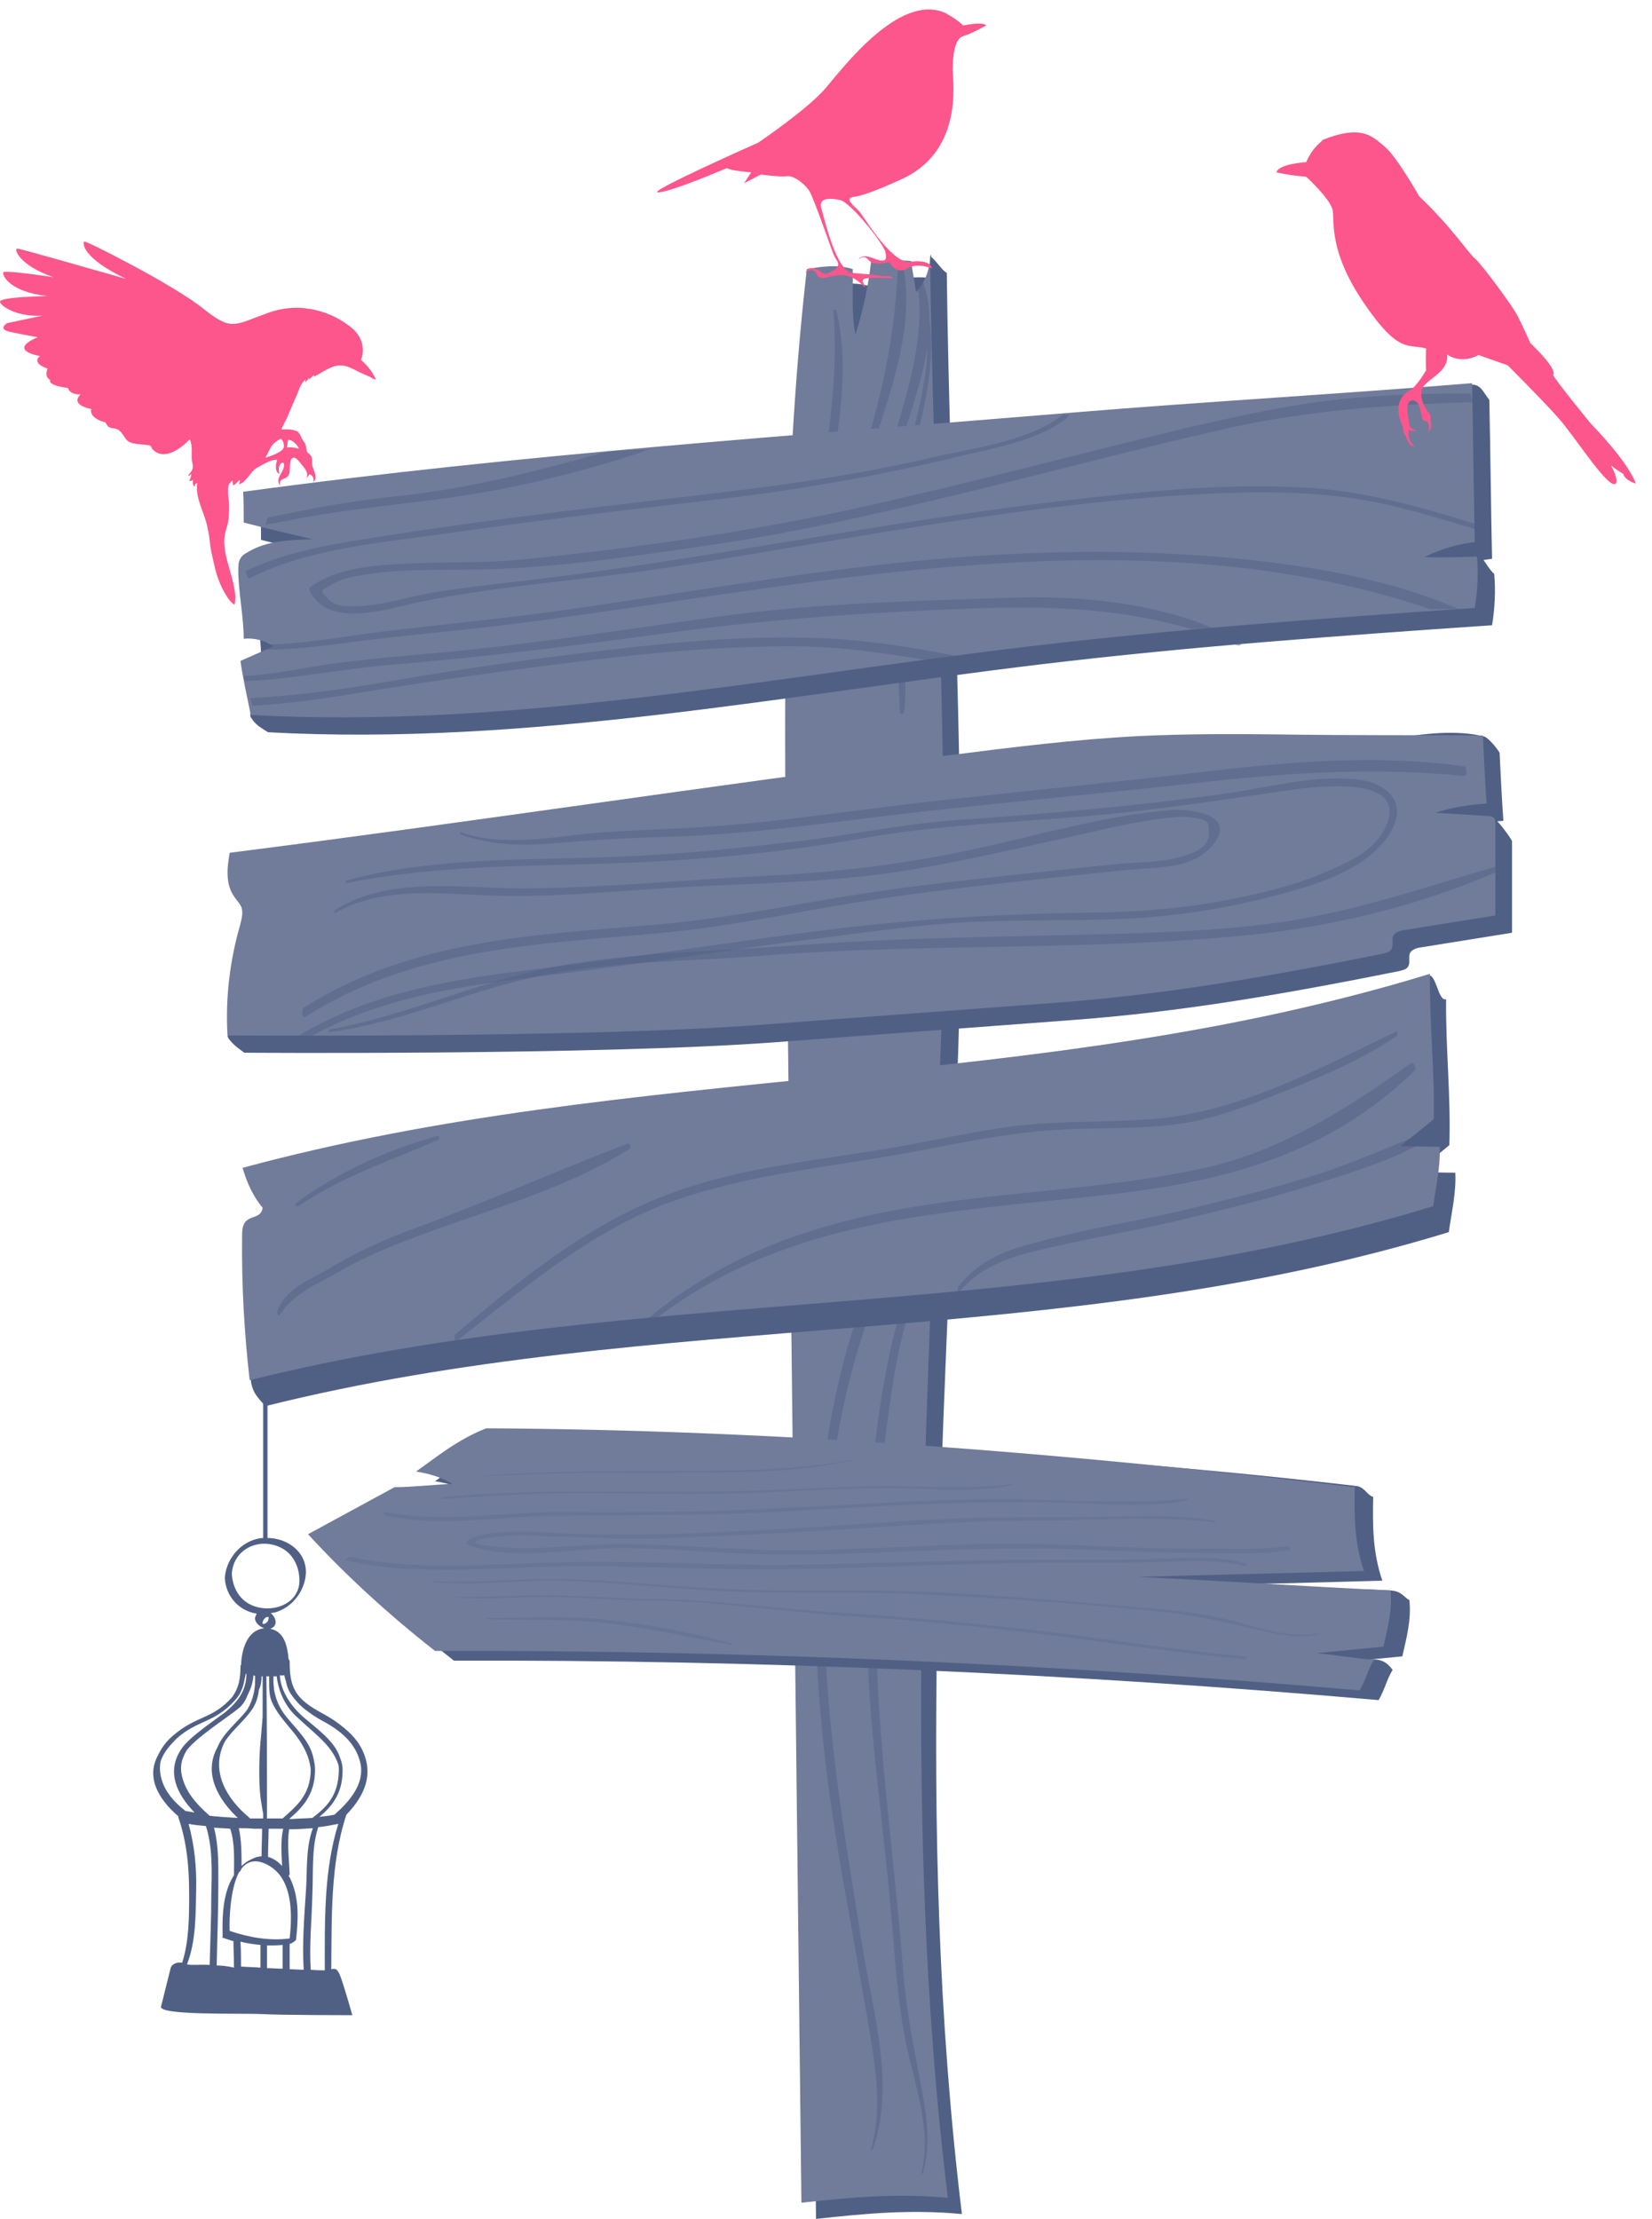 <?xml version="1.0" encoding="utf-8"?>
<!-- Generator: Adobe Illustrator 19.0.0, SVG Export Plug-In . SVG Version: 6.00 Build 0)  -->
<svg version="1.1" id="Слой_1" xmlns="http://www.w3.org/2000/svg" xmlns:xlink="http://www.w3.org/1999/xlink" x="0px" y="0px"
	 viewBox="0 0 305.7 410.6" enable-background="new 0 0 305.7 410.6" xml:space="preserve">
<path id="XMLID_20_" fill="#506085" d="M178,409.7c-8.8-72.3-3.2-141.9-0.7-214.8c1.6-48.1-1.5-96.2-2.1-144.4
	c-0.9-0.5-1.6-1.8-2.9-3c-0.3-2.3-0.2,6.2-0.5,3.9c-2.8-0.3-4.6,0.3-7.4,0c-0.5,4.7-1.5,9.3-2.9,13.8c-0.8-4-0.4-8.1-0.5-12.2
	c-2.7-0.9-5.7-0.5-8.5,0c-4.7,41.5-4.2,83.4-3.7,125.2c0.9,78.7,1.3,153.7,2.2,232.4C160.2,409.6,168.5,408.8,178,409.7L178,409.7z"
	/>
<path id="XMLID_19_" fill="#717C9A" d="M175.4,406.7c-8.8-71.7-3.7-144.3-1.2-216.4c1.6-47.6-1.5-95.3-2.1-143
	c0,2.5-0.9,4.9-2.6,6.8c-0.3-2.3-0.6-3.6-0.9-5.8c-2.8-0.3-4.6,0.2-7.4,0c-0.5,4.6-1.5,9.2-2.9,13.6c-0.8-3.9-0.4-8.1-0.5-12.1
	c-2.7-0.9-5.7-0.5-8.5,0c-4.7,41.1-4.2,82.6-3.7,124l2.7,233.8C157.6,406.6,165.9,405.8,175.4,406.7L175.4,406.7z"/>
<path fill="none" d="M175.4,393.8c-8.8-69.1-3.7-139.1-1.2-208.7c1.6-45.9-1.5-91.9-2.1-137.9c0,2.4-0.9,4.8-2.6,6.5
	c-0.3-2.2-0.6-3.4-0.9-5.6c-2.8-0.3-4.6,0.2-7.4,0c-0.5,4.5-1.5,8.9-2.9,13.1c-0.8-3.8-0.4-7.8-0.5-11.6c-2.7-0.9-5.7-0.5-8.5,0
	c-4.7,39.6-4.2,79.7-3.7,119.6l2.7,225.4C157.6,393.7,165.9,393,175.4,393.8L175.4,393.8z"/>
<path id="XMLID_1049_" opacity="0.49" fill="#506085" enable-background="new    " d="M171.5,233.8c3.4-7.4,8.1-14.1,12.9-20.6
	c0.6-0.8-0.1-1.9-0.8-1c-9.3,11.4-16,23.9-19,38.4c-3.5,16.5-4.4,33.7-4.2,50.5c0.2,18.3,3.1,36.1,4.6,54.2c0.7,8.2,1.2,16.3,3,24.4
	c1.6,6.9,4.4,15.3,2.5,22.3c-0.1,0.3,0.3,0.3,0.3,0c1.5-5.2,0.7-10.5-0.3-15.7c-1.3-7-2.7-13.7-3.3-20.8
	c-1.4-18.1-3.9-36.1-4.8-54.2c-0.8-17.7-0.2-35.6,2.5-53.1C166.1,249.8,168,241.5,171.5,233.8L171.5,233.8z"/>
<path id="XMLID_1048_" opacity="0.49" fill="#506085" enable-background="new    " d="M181.2,207.2c-23.9,22.1-30.3,58.2-30.3,89.2
	c0,18.1,2.3,35.9,5.5,53.7c1.4,8,2.8,15.9,4.2,23.9c1.3,7.6,2.8,16.1,0.6,23.7c-0.1,0.2,0.2,0.2,0.3,0c4.2-11.6,0.1-25.1-1.8-36.8
	c-2.9-18-6-35.9-6.9-54.2c-1.7-35.7,4.6-71.3,28.9-98.7C182,207.7,181.8,206.6,181.2,207.2z"/>
<path id="XMLID_1045_" opacity="0.49" fill="#506085" enable-background="new    " d="M152.6,210.8c-4.3,4.6-7.2,11.3-9.9,16.9
	c-0.1,0.3,0.2,0.3,0.3,0.1c2-2.3,3.4-5.1,4.9-7.7c1.7-3.1,3.7-6,5.4-9C153.7,210.5,152.9,210.5,152.6,210.8z"/>
<path id="XMLID_1043_" opacity="0.49" fill="#506085" enable-background="new    " d="M172,59.3c0-2.7-0.4-5.2-1.4-7.5
	c-0.1-0.3-0.9-0.1-0.9,0.2c1.8,10.7-2.2,21.7-5.1,31.9c-3.6,12.6-4.6,25.5-4.1,38.5c0,0.4,0.9,0.3,0.9-0.1
	c0.6-14.3,1.8-27.8,5.8-41.6c1.4-4.8,3.5-10.6,4.4-16.3c-0.2,10.2-4.7,20.5-6,30.5c-1.6,12.1,0.6,24.5,0.9,36.7c0,0.7,0.7,0.7,0.8,0
	c0.7-5.9-0.3-12.1-0.7-18c-0.6-8.2-0.7-16.2,1.1-24.3C169.8,79.5,173.4,69.3,172,59.3z"/>
<path id="XMLID_1042_" opacity="0.49" fill="#506085" enable-background="new    " d="M167.2,49.8c-0.1-0.7-1.1,0.1-1.1,0.6
	c-0.6,12.2-2.9,22.9-6.6,34.5c-3.2,9.6-6.8,19.6-6.4,29.9c0,0.3,0.4,0.1,0.4-0.2c1-11.8,5.1-22.8,8.7-34
	C165.3,71.1,169.1,59.8,167.2,49.8L167.2,49.8z"/>
<path id="XMLID_1041_" opacity="0.49" fill="#506085" enable-background="new    " d="M154.2,57.5c1.1,12.3-1.2,24.1-2.6,36.3
	c-1.2,10.7-0.7,21.7,1,32.3c0.1,0.3,0.4,0.5,0.4,0.1c-0.4-12.2-1.1-24.1,0.6-36.2c1.5-10.8,3.7-21.8,1.2-32.5
	C154.6,57.3,154.2,57.1,154.2,57.5L154.2,57.5z"/>
<path id="XMLID_1037_" fill="#506085" d="M267.6,184.9c-1.5,0.5-1.8-4.9-3.4-4.4c-71,20.7-145.1,21.1-216.3,40.4
	c0.8,2.9,2.1,5.5,3.7,7.4c-0.3,2.1-2.5,1.3-3.4,2.9c-0.4,0.7-0.4,1.7-0.4,2.6c0,6.3-1.9,15.1-1.4,21.4c0.2,2.5,1.4,3.5,2.7,5
	c72.5-18.1,147-10.1,219-32.2c0.5-3.6,1.4-7.4,1.2-11c-2.4,0-4.9-0.1-7.3-0.1c2.1-1.7,4.2-3.3,6.2-5
	C268.5,202.8,267.5,194,267.6,184.9L267.6,184.9z"/>
<path id="XMLID_1036_" fill="#717C9A" d="M264.6,180.2c-72.5,22.3-146.9,16.2-219.7,35.9c0.8,2.9,2.1,5.5,3.7,7.4
	c-0.3,2.1-2.5,1.3-3.4,2.9c-0.4,0.7-0.4,1.7-0.4,2.6c-0.1,8.8,0.4,17.7,1.4,26.4c72.5-18.1,147-10.1,219-32.2
	c0.5-3.6,1.4-7.4,1.2-11c-2.4,0-4.9-0.1-7.3-0.1c2.1-1.7,4.2-3.3,6.2-5C265.5,198,264.5,189.3,264.6,180.2L264.6,180.2z"/>
<path fill="none" d="M264.6,180.2c-72.5,22.3-146.9,16.2-219.7,35.9c0.8,2.9,2.1,5.5,3.7,7.4c-0.3,2.1-2.5,1.3-3.4,2.9
	c-0.4,0.7-0.4,1.7-0.4,2.6c-0.1,8.8,0.4,17.7,1.4,26.4c72.5-18.1,147-10.1,219-32.2c0.5-3.6,1.4-7.4,1.2-11c-2.4,0-4.9-0.1-7.3-0.1
	c2.1-1.7,4.2-3.3,6.2-5C265.5,198,264.5,189.3,264.6,180.2L264.6,180.2z"/>
<path id="XMLID_1035_" opacity="0.49" fill="#506085" enable-background="new    " d="M258.3,190.9c-14.7,7.1-29.5,15.1-45.4,16.2
	c-7.9,0.6-15.7,0.3-23.6,1.1c-7.1,0.8-13.9,2.3-20.9,3.6c-15.4,2.9-31.3,3.8-46.3,9.8c-13.6,5.4-26,15.2-37.8,25.3
	c-0.4,0.3-0.2,1.7,0.3,1.2c12.9-10.2,25.6-20.9,40.4-26c14.9-5.2,30.5-6.3,45.8-9.3c8.2-1.6,16.3-3.2,24.5-3.7
	c7.3-0.5,14.7-0.1,21.9-1c7-0.8,13.5-3.4,20.1-6c7.1-2.8,14.5-5.9,21.2-10.4C258.7,191.5,258.7,190.8,258.3,190.9z"/>
<path id="XMLID_1034_" opacity="0.49" fill="#506085" enable-background="new    " d="M261.1,196.7c-12.7,9.2-25.1,16.7-39,19.6
	c-12.2,2.6-24.5,3.6-36.8,4.9c-24.2,2.6-49.2,6.8-70.3,27.2c-0.2,0.2,0.1,0.9,0.3,0.7c22.1-20.3,48.1-23.6,73-26.3
	c24.6-2.6,51.7-3.5,73.5-24.7C262.2,197.8,261.6,196.4,261.1,196.7z"/>
<path id="XMLID_1033_" opacity="0.49" fill="#506085" enable-background="new    " d="M266.2,208.6c-7.9,3-15.7,6.7-23.7,9.1
	c-8,2.5-16.1,4.5-24.2,6.4c-8,1.9-16.2,3.1-24.2,5.2c-5.8,1.5-12.2,2.8-16.8,8.9c-0.2,0.3-0.1,1.3,0.1,1c4.9-5.9,11.7-7.1,17.6-8.5
	c8.2-1.9,16.4-3.2,24.5-5.2c7.6-1.8,15.3-3.7,22.9-6.1c7.9-2.5,16.2-4.9,23.7-9.6C266.4,209.5,266.6,208.5,266.2,208.6L266.2,208.6z
	"/>
<path id="XMLID_1032_" opacity="0.49" fill="#506085" enable-background="new    " d="M116.2,211.6c-13.1,5-26.1,10.8-39.2,15.6
	c-5.8,2.1-11.3,4.6-16.7,7.9c-2.6,1.6-7.5,3.2-9,7.6c-0.1,0.3,0.3,0.9,0.4,0.7c2.8-4.3,7.3-5.9,10.9-8c5.5-3.2,11.2-5.4,17-7.5
	c12.3-4.5,25.2-8,36.9-15.3C116.9,212.2,116.5,211.5,116.2,211.6L116.2,211.6z"/>
<path id="XMLID_1031_" opacity="0.49" fill="#506085" enable-background="new    " d="M80.9,210.2c-8.9,2.5-17.9,6.4-26.1,12.4
	c-0.4,0.2,0.1,0.8,0.4,0.6c8.4-5.7,17.2-8.4,25.9-12.3C81.5,210.6,81.2,210.1,80.9,210.2L80.9,210.2z"/>
<path id="XMLID_1026_" fill="#506085" d="M277.5,139.3c0.2,4.2,0.4,8.4,0.7,12.6c-3.2,0.2-6.5,0.7-9.5,1.7c3.2,0.2,4.9-2.1,7.9-2
	c0.4,0,3.2,3.7,3.2,4.1v16.9l-16.8,2.7c-0.8,0.1-1.8,0.4-2.1,1.1c-0.3,0.8,0.1,1.7-0.3,2.4c-0.3,0.6-1,0.7-1.7,0.9
	c-20.5,4.1-40.2,7.6-61.1,9.1c-18.3,1.4-36.5,2.7-54.8,4.1c-32.7,2.4-97.8,1.9-97.8,1.9c-1.2-0.9-2.5-1.8-3.1-3
	c1.9-5.1,4.2-13.1,5.4-17.3c0.3-1.2,0.7-2.5,0.2-3.6c-0.3-0.6-0.8-1.1-1.2-1.7c-1.7-2.3-1.4-5.4-0.9-8.2
	c44.2-5.6,88.6-12.4,132.8-18c11.8-1.5,23.7-3,35.6-3.6c8.5-0.4,17-0.4,25.5-0.3c10.7,0.1,25-5.4,35.2-2.8
	C275.1,136.4,276.6,137.8,277.5,139.3z"/>
<path id="XMLID_1025_" fill="#717C9A" d="M274.4,136.1c0.2,4.2,0.4,8.4,0.7,12.6c-3.2,0.2-6.5,0.7-9.5,1.7c3.2,0.2,6.5,0.4,9.7,0.6
	c0.4,0,0.8,0.1,1.1,0.3c0.3,0.3,0.3,0.8,0.3,1.2v16.9l-16.8,2.7c-0.8,0.1-1.8,0.4-2.1,1.1c-0.3,0.8,0.1,1.7-0.3,2.4
	c-0.3,0.6-1,0.7-1.7,0.9c-20.5,4.1-40.2,7.6-61.1,9.1c-18.3,1.4-36.5,2.7-54.8,4.1c-32.7,2.4-97.8,1.9-97.8,1.9
	c-0.4-6.8,0.4-13.7,2.3-20.3c0.3-1.2,0.7-2.5,0.2-3.6c-0.3-0.6-0.8-1.1-1.2-1.7c-1.7-2.3-1.4-5.4-0.9-8.2
	c44.2-5.6,88.6-12.4,132.8-18c11.8-1.5,23.7-3,35.6-3.6c8.5-0.4,17-0.4,25.5-0.3C249.2,136.1,261.5,136,274.4,136.1L274.4,136.1z"/>
<path fill="none" d="M274.4,136.1c0.2,4.2,0.4,8.4,0.7,12.6c-3.2,0.2-6.5,0.7-9.5,1.7c3.2,0.2,6.5,0.4,9.7,0.6
	c0.4,0,0.8,0.1,1.1,0.3c0.3,0.3,0.3,0.8,0.3,1.2v16.9l-16.8,2.7c-0.8,0.1-1.8,0.4-2.1,1.1c-0.3,0.8,0.1,1.7-0.3,2.4
	c-0.3,0.6-1,0.7-1.7,0.9c-20.5,4.1-40.2,7.6-61.1,9.1c-18.3,1.4-36.5,2.7-54.8,4.1c-32.7,2.4-97.8,1.9-97.8,1.9
	c-0.4-6.8,0.4-13.7,2.3-20.3c0.3-1.2,0.7-2.5,0.2-3.6c-0.3-0.6-0.8-1.1-1.2-1.7c-1.7-2.3-1.4-5.4-0.9-8.2
	c44.2-5.6,88.6-12.4,132.8-18c11.8-1.5,23.7-3,35.6-3.6c8.5-0.4,17-0.4,25.5-0.3C249.2,136.1,261.5,136,274.4,136.1L274.4,136.1z"/>
<path id="XMLID_1024_" opacity="0.49" fill="#506085" enable-background="new    " d="M216.7,149.9c-12.4,1-25,4.8-37.2,7.4
	c-12.7,2.7-25.4,4.2-38.4,4.8c-14.6,0.7-29.2,2.2-43.8,2.3c-11.2,0.1-25-2.5-35.3,4c-0.2,0.1-0.2,0.7,0.1,0.5
	c9.4-5.4,21.7-3.2,31.6-3.1c11.3,0.1,22.5-1.1,33.8-1.7c11.7-0.6,23.4-0.8,35.2-2.3c11.6-1.5,23.2-4.3,34.7-6.8
	c5.3-1.2,10.6-2.5,15.9-3.3c2.5-0.3,5.5-0.9,8-0.3c1.9,0.4,2.4,0.3,2.4,2.5c0.2,3.1-3,4-5.1,4.6c-3.9,1.2-8.1,1-12.1,1.4
	c-6,0.6-12.1,1.3-18,1.9c-12,1.3-24,2.6-35.8,4.7c-10.5,1.8-20.7,3.7-31.4,4.6c-22.1,1.9-45,2.7-65,15.3c-0.6,0.4-0.5,2.2,0.3,1.7
	c20.3-12.9,43.8-13.4,66.2-15.5c11.8-1.1,23.3-3.6,35-5.5c12.9-2.1,26-3.5,39-4.9c5.2-0.5,10.5-1.2,15.7-1.5
	c3.9-0.3,8.7-0.6,11.7-4.1C229.4,150.7,220.2,149.6,216.7,149.9L216.7,149.9z"/>
<path id="XMLID_1023_" opacity="0.49" fill="#506085" enable-background="new    " d="M250.9,144.2c-8-0.8-15.9,1.5-23.9,2.6
	c-16.7,2.4-33.7,3.8-50.5,5c-9.8,0.7-19.4,2.8-29.1,3.9c-9.4,1.1-18.9,2.1-28.3,2.6c-18.3,1.1-36.9-0.2-54.9,4.6
	c-0.3,0.1-0.3,0.5,0,0.5c15.9-3.2,32-3.1,48.1-3.6c15.8-0.5,31.8-1.9,47.4-4.7c15.8-2.8,32.1-3,47.9-4.7c10.2-1.1,20.2-2.6,30.4-4.1
	c3.6-0.5,22.9-3.5,18.5,6.5c-1.9,4.6-7.3,6.9-11,8.5c-4.4,1.9-8.9,3.2-13.5,4.2c-10.1,2.4-20.3,3.3-30.7,3.4
	c-16.6,0.2-32.8,1.2-49.3,3.3c-17.5,2.2-34.9,5-52.5,7.1c-15,1.8-30.4,4.1-44,12.2c-0.8,0.5-0.7,1.8,0.3,1.3
	c14.6-8.7,31-10.5,47-12.5c17.1-2.1,34.2-4.9,51.4-7c8.5-1.1,17.1-2.3,25.7-2.7c8.7-0.4,17.4-0.2,26.1-0.5
	c9.9-0.3,19.7-1.7,29.3-4.2c7-1.9,17-4.3,21.8-11.5C261,148.1,256.1,144.7,250.9,144.2z"/>
<path id="XMLID_1022_" opacity="0.49" fill="#506085" enable-background="new    " d="M277,160.3c-14.2,4.1-27.7,8.9-42.6,10.7
	c-14.7,1.8-29.6,1.8-44.4,2.2c-14.6,0.3-29.1,0.7-43.6,1.8c-13.4,1-27.1,1.2-40.4,3.3c-15.4,2.3-29.6,9.4-45,12.2
	c-0.2,0-0.3,0.5-0.1,0.5c13.1-1.7,25.1-7.4,38-10.2c14.1-3.1,28.6-2.8,42.8-4c29.9-2.3,60-0.8,89.7-3.8c15.4-1.6,31.2-5.4,45.4-11.6
	C277.3,161,277.6,160.1,277,160.3z"/>
<path id="XMLID_1020_" opacity="0.49" fill="#506085" enable-background="new    " d="M270.9,141.8c-15.9-2.2-32-0.9-47.9,1
	c-16.3,1.9-32.6,3.5-48.9,5.3c-15.6,1.7-31.1,4.3-46.8,5.1c-6.9,0.4-13.8,0.5-20.7,1.3c-7,0.8-14.5,1.9-21.3-0.5
	c-0.2-0.1-0.2,0.3-0.1,0.4c6.3,2.3,12.7,2.1,19.2,1.5c6.8-0.6,13.6-0.9,20.4-1.1c15.9-0.5,31.7-3.1,47.6-4.8
	c16.3-1.8,32.6-3.3,48.9-5.1c16.5-1.9,33.1-3,49.7-1.3C271.5,143.6,271.5,141.9,270.9,141.8z"/>
<path id="XMLID_1015_" fill="#506085" d="M275.6,74c0.2,9.4,0.3,20,0.5,29.4c-3.2,0.4-6.4,1.3-9.3,2.8c1.8,0,4.7-3.1,6.5-3.1
	c1.5,0,1.5,1.5,3.2,3.1c0.3,3,0.1,6.6-0.4,9.5c-27.8,1.9-55.6,3.9-83.2,7.2c-47.7,5.7-95.3,15.2-143.3,12.6
	c-1.4-0.9-2.3-1.3-3.2-2.8c-0.5-0.8,1.4-6.2,1.3-7.2c2-0.9,4.1-1.8,6.1-2.7c-1.6-1.1-3.6-1.6-5.5-1.4c0-4.1-1-8.6-1-12.7
	c0-0.7,0-1.4,0.3-2c0.3-0.6,0.8-1,1.4-1.3c3.6-2.2,8-2.3,12.1-2.4c-4.3-1-8.5-2-12.8-3.1c0-1.9,0-3.8-0.1-5.7
	c51.5-7,102.1-10.4,154-14.7c22.3-1.9,47.5-6.5,69.9-8.3C274,71,274.4,72.5,275.6,74L275.6,74z"/>
<path id="XMLID_1014_" fill="#717C9A" d="M272.4,70.9c0.2,9.4,0.3,20,0.5,29.4c-3.2,0.4-6.4,1.3-9.3,2.8c3.2,0.1,6.5,0,9.7-0.1
	c0.3,3,0.1,6.6-0.4,9.5c-27.8,1.9-55.6,3.9-83.2,7.2c-47.7,5.7-95.3,15.2-143.3,12.6c-0.6-3.1-1.5-6.9-1.9-10c2-0.9,4.1-1.8,6.1-2.7
	c-1.6-1.1-3.6-1.6-5.5-1.4c0-4.1-1-8.6-1-12.7c0-0.7,0-1.4,0.3-2c0.3-0.6,0.8-1,1.4-1.3c3.6-2.2,8-2.3,12.1-2.4
	c-4.3-1-8.5-2-12.8-3.1c0-1.9,0-3.8-0.1-5.7c51.5-7,102.1-10.4,154-14.7C223.3,74.3,248.1,72.9,272.4,70.9z"/>
<path fill="none" d="M272.4,70.9c0.2,9.4,0.3,20,0.5,29.4c-3.2,0.4-6.4,1.3-9.3,2.8c3.2,0.1,6.5,0,9.7-0.1c0.3,3,0.1,6.6-0.4,9.5
	c-27.8,1.9-55.6,3.9-83.2,7.2c-47.7,5.7-95.3,15.2-143.3,12.6c-0.6-3.1-1.5-6.9-1.9-10c2-0.9,4.1-1.8,6.1-2.7
	c-1.6-1.1-3.6-1.6-5.5-1.4c0-4.1-1-8.6-1-12.7c0-0.7,0-1.4,0.3-2c0.3-0.6,0.8-1,1.4-1.3c3.6-2.2,8-2.3,12.1-2.4
	c-4.3-1-8.5-2-12.8-3.1c0-1.9,0-3.8-0.1-5.7c51.5-7,102.1-10.4,154-14.7C223.3,74.3,248.1,72.9,272.4,70.9z"/>
<path opacity="0.49" fill="#506085" enable-background="new    " d="M152.2,118.1c-13.6-0.6-27.2,0.7-40.7,2.3
	c-12.8,1.5-25.6,3.3-38.4,5.5c-9,1.6-17.9,2.8-26.8,3.3c0.1,0.5,0.3,0.9,0.4,1.4c7.5-0.4,15-1.6,22.3-2.8c13-2.1,26-3.9,39.1-5.5
	s26.4-2.8,39.6-2.7c8.3,0.1,16.5,1.3,24.6,2.7c2.2-0.1,4.5-0.3,6.7-0.5C170.2,120,161.2,118.5,152.2,118.1L152.2,118.1z"/>
<path opacity="0.49" fill="#506085" enable-background="new    " d="M187.1,110.6c-17.6,0.6-35.2,1-52.7,3.3
	c-17.8,2.4-35.5,5.3-53.4,6.9c-7.6,0.7-15.2,1.3-22.7,2.5c-4.2,0.7-8.8,1.6-13.2,1.8c0.1,0.3,0.1,0.6,0.2,0.9c2,0,4.1-0.2,6.1-0.4
	c7.4-0.8,14.7-2.1,22.2-2.7c17.1-1.4,34-3.6,50.9-5.9c18.5-2.5,36.7-3.7,55.4-4.4c14-0.5,27.3-0.1,40.5,3.8c1.3,0,2.7-0.1,4-0.2
	C212.8,111.4,199.4,110.2,187.1,110.6z M229,118.2c-0.9-0.5-1.8-0.9-2.7-1.3c-1.1,0.1-2.2,0.2-3.2,0.3c1.9,0.6,3.7,1.3,5.6,2.1
	C229.9,119.9,229.9,118.7,229,118.2L229,118.2z"/>
<path opacity="0.49" fill="#506085" enable-background="new    " d="M224.9,103c-19.8-1.6-39.5-0.9-59.2,1.2
	c-20.8,2.2-41.4,5.9-62.1,8.8c-10.7,1.5-21.5,2.5-32.2,3.8c-7.6,0.9-15.1,2.4-22.7,2.5c-0.1,0.3-0.1,0.6-0.3,0.9
	c5.3,0.1,10.7-0.6,16.1-1.3c9.8-1.3,19.6-2.1,29.4-3.3c20.9-2.6,41.7-6.2,62.6-8.7c36-4.4,73.6-5.9,108.1,5.8h5.3
	C255.8,106.6,239.9,104.3,224.9,103z"/>
<path opacity="0.49" fill="#506085" enable-background="new    " d="M272.9,96.9c-10.5-3.2-20.9-6.2-32-6.7
	c-14.9-0.8-29.8,0.8-44.5,2.5c-31.5,3.7-62.5,10.1-93.9,14.1c-7.2,0.9-14.4,1.6-21.5,2.7c-5.2,0.8-10.4,2.7-15.7,2.7
	c-1.7,0-3.2,0-4.5-1.3c-1.8-1.8-1.5-1.5,0.7-2.8c2.4-1.4,5.7-1.7,8.4-2.1c6-0.7,12-0.5,18-0.6c13.9-0.2,28.2-2.3,41.9-4.3
	c15.7-2.2,31.2-5.7,46.6-9.4c16.7-4,33.3-8.5,50.1-12.3c15.4-3.5,30.6-4.5,46.1-5c-0.2-0.5-0.3-1.1-0.5-1.6
	c-7.1,0-14.1,0.2-21.2,0.8c-10.6,0.9-21.1,3.2-31.4,5.6c-20.3,4.9-40.4,10.3-60.8,14.8c-20.5,4.5-41,7.4-61.8,9.5
	c-7.9,0.8-15.7,0.4-23.6,0.9c-5.5,0.3-11.4,1-16,4.3c-0.2,0.1-0.1,0.4,0,0.6c3.5,7.2,14.5,3.3,20.3,2.1c15.6-3.2,31.8-4.1,47.5-6.6
	c34-5.3,68.2-12.4,102.6-13.6c9.4-0.3,18.9,0,28.1,2c5.8,1.2,11.4,3,17.1,4.7L272.9,96.9L272.9,96.9z M196.9,76.6
	c-6.6,5.3-18.1,6.5-25.5,8.3c-16.9,3.9-34.1,5.8-51.3,7.8c-16.2,1.9-32.4,3.9-48.5,6.4c-8.9,1.4-18.1,2.7-26.2,6.6
	c0.2,0.5,0.4,0.9,0.6,1.4c10.9-5.6,24.1-6.6,36-8.3c17.2-2.5,34.5-4.5,51.7-6.5c15.2-1.8,30.1-4.5,44.9-8.1
	c5.4-1.3,14.5-2.9,19.3-7.3C197.6,76.8,197.3,76.7,196.9,76.6z M111.4,83.8c-12.4,3.5-24.7,6.6-37.7,8c-8.2,0.8-16.2,2.3-24.2,4
	c-0.1,0.4-0.3,0.9-0.4,1.3c0.9-0.2,1.9-0.3,2.8-0.5c9.7-2,19.4-3,29.1-4.2c13.2-1.7,26.4-4.9,39.1-9.2
	C117.1,83.3,114.3,83.3,111.4,83.8L111.4,83.8z"/>
<path id="XMLID_1003_" fill="#506085" d="M254.1,277c-0.1,5.4-0.1,10.2,1.7,15.5c-14,0.4-28,0.7-41.9,1.1c13.2,0.6,29.9,0,43.3,0.7
	c2.2,0.1,2.5,1.2,3.6,1.8c0.4,3.5-0.5,6.9-1.3,10.4l-12.3,1.2c1.7,0.2,5.8-0.8,7.5-0.6c1.8,0.2,2.5,1.3,3,1.9
	c-1.1,1.8-1.5,3.8-2.6,5.6c-56-4.9-114.3-7.5-171.1-7.3c-8.8-6.9-16.6-14.1-23.5-21.6c5.5-3,10.5-5.7,16-8.7c3.3,0,7.3-0.5,10.7-0.6
	c-1.7-1.1-4.1-1.9-6.7-2.3c3.8-2.7,7.8-6,13-8c52.9,0.1,106.1,2.9,157.7,8.9C252.7,275.4,252.9,276.6,254.1,277L254.1,277z"/>
<path id="XMLID_1002_" fill="#717C9A" d="M250.7,275.2c-0.1,5.4-0.1,10.2,1.7,15.5c-14,0.4-28,0.7-41.9,1.1
	c15.3,0.7,31.5,1.8,46.8,2.5c0.4,3.5-0.5,6.9-1.3,10.4l-12.3,1.2c3.5,0.4,7,0.9,10.5,1.3c-1.1,1.8-1.5,3.8-2.6,5.6
	c-56-4.9-114.3-7.5-171.1-7.3c-8.8-6.9-16.6-14.1-23.5-21.6c5.5-3,10.5-5.7,16-8.7c3.3,0,7.3-0.5,10.7-0.6c-1.7-1.1-4.1-1.9-6.7-2.3
	c3.8-2.7,7.8-6,13-8C144.5,264.6,197.4,268.9,250.7,275.2L250.7,275.2z"/>
<path fill="none" d="M250.7,275.2c-0.1,5.4-0.1,10.2,1.7,15.5c-14,0.4-28,0.7-41.9,1.1c15.3,0.7,31.5,1.8,46.8,2.5
	c0.4,3.5-0.5,6.9-1.3,10.4l-12.3,1.2c3.5,0.4,7,0.9,10.5,1.3c-1.1,1.8-1.5,3.8-2.6,5.6c-56-4.9-114.3-7.5-171.1-7.3
	c-8.8-6.9-16.6-14.1-23.5-21.6c5.5-3,10.5-5.7,16-8.7c3.3,0,7.3-0.5,10.7-0.6c-1.7-1.1-4.1-1.9-6.7-2.3c3.8-2.7,7.8-6,13-8
	C144.5,264.6,197.4,268.9,250.7,275.2L250.7,275.2z"/>
<g id="XMLID_993_" opacity="0.49" enable-background="new    ">
	<path id="XMLID_1001_" opacity="0.49" fill="#506085" enable-background="new    " d="M238,286.1c-3.9,0.6-8.1,0.6-12.2,0.5
		c-4.9,0-9.9,0-14.8-0.2c-10-0.4-19.7-0.9-29.8-0.7c-11,0.3-21.9,1-32.8,1.2c-11.1,0.1-22-1.1-33-1.2c-7.5,0-15.3,1.2-22.8,0.6
		c-1.1-0.1-2.1-0.2-3.1-0.4c-1.4-0.3-2-0.1-1.2-0.8c0.6-0.4,2.5-0.6,3.4-0.7c3.1-0.4,6.5-0.3,9.6-0.1c6.3,0.1,12.2,0.5,18.6,0.4
		c10.9-0.3,21.8-0.8,32.7-1.5c12.7-0.7,25.2-1.8,38.1-1.8c11.3,0,23.1-1,34.1,0.3c0.4,0.1,0.1-0.3-0.1-0.3c-5.8-1-11.5-0.9-17.5-0.8
		c-7.6,0.2-15.3,0.1-22.9,0.2c-14.3,0.1-28.6,1.7-42.9,2.3c-11.9,0.6-23.7,1.2-35.7,0.7c-4.8-0.2-16.3-1.3-19.4,1.5
		c-0.1,0.1,0,0.4,0.2,0.5c7,3.1,19.3,0.8,27.4,0.7c7.4-0.1,14.7,0.6,22.1,0.9c6.8,0.4,13.8,0.3,20.6,0.1c15.2-0.5,30.1-1.4,45.3-0.7
		c6.9,0.3,13.7,0.5,20.6,0.6c5.2,0,10.8,0.3,15.9-0.5C239.2,286.7,238.5,286,238,286.1L238,286.1z"/>
	<path id="XMLID_1000_" opacity="0.49" fill="#506085" enable-background="new    " d="M230.7,289.3c-4.4-1.2-9.5-1.1-14.4-0.9
		c-6.4,0.2-12.5,0.3-18.9,0.2c-15.6-0.1-31.2,0.6-46.7,0.9c-15.7,0.4-31.4-0.8-47.1-0.4c-12.5,0.3-26.6,1.7-38.5-1
		c-0.7-0.1-1.5,0.5-0.9,0.7c10.7,2.5,23.2,1.6,34.5,1.2c15.4-0.6,30.8,0.6,46.2,0.4c15.8-0.2,31.6-1.1,47.5-1.2
		c6.7-0.1,13.4,0.1,20.1-0.1c5.9-0.2,12.4-0.7,18,0.7C230.5,289.6,230.9,289.4,230.7,289.3L230.7,289.3z"/>
	<path id="XMLID_999_" opacity="0.49" fill="#506085" enable-background="new    " d="M243.3,302.3c-5.4,0.9-11.8-1.6-16.4-2.7
		c-5.5-1.3-11.6-1.8-17.5-2.3c-14.3-1.2-28.7-2.5-43.2-2.9c-7.6-0.2-15.2,0-22.8-0.1c-7.9-0.1-15.7-0.6-23.5-1.2
		c-6.6-0.5-13-1-19.7-0.9c-6.7,0.1-13.2,0.7-20,0.4c-0.4,0-0.4,0.2-0.1,0.2c6.7,0.5,13.4-0.1,20.1-0.3c7.6-0.1,15.1,0.6,22.5,1.2
		s14.8,1,22.3,1c8.4,0.1,16.7-0.1,25.1,0.3c15.1,0.7,30.6,1.8,45.4,3.3c6.4,0.7,11.5,2,17.3,3.3c3.4,0.8,7.4,1.7,11.1,0.9
		C244.6,302.5,243.8,302.2,243.3,302.3L243.3,302.3z"/>
	<path id="XMLID_998_" opacity="0.49" fill="#506085" enable-background="new    " d="M230.2,306.5c-13-1.2-25.5-3.3-38.3-4.8
		c-11.6-1.3-23.6-2.5-35.4-3.2c-12.1-0.7-23.8-2.5-36-2.6c-6.2-0.1-12.2-0.6-18.3-0.7c-5.9-0.1-11.7,0.4-17.5,0.3
		c-0.3,0-0.5,0.1-0.1,0.1c5.3,0.5,10.8-0.1,16.2-0.1c6.6,0,13.1,0.7,19.7,0.7c12.2,0.1,23.8,2,35.8,2.8c12.7,0.8,25.7,2,38.1,3.6
		c11.9,1.5,23.6,3.3,35.7,4.4C230.6,307,231.1,306.5,230.2,306.5z"/>
	<path id="XMLID_997_" opacity="0.49" fill="#506085" enable-background="new    " d="M135.5,304.1c-7.3-2-15.4-3.5-23.4-4.4
		c-7.6-0.8-14.6-0.3-22.3-0.3c-0.1,0-0.1,0.1,0,0.2c8.1,0.3,15.6-0.1,23.6,0.9c7.6,0.9,14.6,2.6,22,3.9
		C135.6,304.4,135.6,304.1,135.5,304.1L135.5,304.1z"/>
	<path id="XMLID_996_" opacity="0.49" fill="#506085" enable-background="new    " d="M219.8,277.3c-11.7,1.2-23.8,0.1-35.7,0.1
		c-13.5,0.1-26.7,1.1-40.2,1.7c-13.2,0.7-26.3,0.8-39.5,0.7c-10.9-0.1-22.3,2.1-33,0c-0.5-0.1-0.5,0.4-0.1,0.6
		c9.5,2.3,20.9,0.2,30.9,0.1c13.8-0.2,27.3,0,41.1-0.7c13.7-0.7,27.1-1.7,40.9-1.8c6.3-0.1,12.5,0,18.9,0.3
		c5.5,0.2,11.6,0.4,16.8-0.7C220,277.5,220,277.3,219.8,277.3L219.8,277.3z"/>
	<path id="XMLID_995_" opacity="0.49" fill="#506085" enable-background="new    " d="M187.4,274.6c-8.2,1.1-16.2,0.3-24.4,0.4
		c-8.6,0.1-17.1,0.7-25.7,0.9c-18.5,0.5-36.8-0.6-55.2,1.1c-0.4,0-0.7,0.4-0.1,0.4c9.7-0.7,19.3-1.2,29-1.1c9,0.1,17.9,0.3,26.9,0
		c9.3-0.3,18.7-1,28-0.9c7,0.1,14.7,0.9,21.4-0.6C187.5,274.8,187.7,274.5,187.4,274.6L187.4,274.6z"/>
	<path id="XMLID_994_" opacity="0.49" fill="#506085" enable-background="new    " d="M157.7,270.1c-10.6,2-21.9,2.1-33.1,2.1
		c-11.6,0-23.7,0-35.2,0.9c-0.1,0-0.4,0.2-0.1,0.1c12.3-0.7,24.8-0.7,37.2-0.7c10.6,0,21.5,0,31.3-2.3
		C157.9,270.3,158,270.1,157.7,270.1L157.7,270.1z"/>
</g>
<path id="XMLID_927_" fill="#FC568D" d="M69.5,70.1c0,0-0.7-1.8-2.7-3.5c0,0,1.5-3.3-1.8-6c-3.3-2.7-9.1-5-15.4-2.7
	c-6.4,2.3-6.7,3.4-12-0.8c-5.3-4.3-21.7-12.6-22-12.4s-0.6,2.9,7.7,6.9C19,50.4,3.8,46,3.2,46c-0.7,0,0.3,3.1,6.7,5.3
	c0,0-9.1-1.4-9.3-0.9C0.4,51,1.8,54,8.8,54.8c0,0-9.2,0.1-8.8,1.1s3.5,2.8,7.9,2.5l-6.6,1.4c0,0-1.8,1.1,0.5,1.6s5.2,1,5.2,1
	s-5.9,2.2,0.4,3.5c0,0-1.8,1.2,1.4,2.3c0,0-0.7,1.6,0.5,2.1c0,0-0.7,1,3.3,1.5c0,0,0.1,1.2,2.3,1.2c0,0-2.2,1.8,2,2.7
	c0,0-0.7,1.6,2.7,2.5c-0.2,0,0.4,0.7,0.4,0.7c0.4,0.4,1.1,0.3,1.6,0.5c0.7,0.3,0.9,0.7,1.4,1.4c0.3,0.5,0.6,0.9,1.2,1.1
	c0.8,0.3,1.8,0.3,2.7,0.4c0.3,0.1,0.6,0,0.9,0.2c0.3,0.2,0.2,0.4,0.4,0.6c2.1,2.3,5.3-0.1,6.9-1.8c0.6,1.2,0.3,2.6,0.4,3.9
	c0.1,0.5,0.3,1.1,0.1,1.6c-0.1,0.5-0.7,0.9-0.8,1.3c0.2-0.1,0.4-0.2,0.6-0.4c0,0.5-0.2,0.9-0.4,1.3c0.3,0,0.4,0,0.7-0.2
	c0,0.5-0.1,0.9,0.3,1.3c0-0.3,0.2-0.7,0.5-0.7c-0.4,2.7,1.2,5.2,1.8,7.8c0.2,0.9,0.4,1.8,0.5,2.8c0.1,1.3,0.4,2.6,0.7,3.9
	c0.4,1.9,0.9,3.6,1.8,5.3c0.5,0.9,1.2,2.2,2.1,2.7c0.5-1.9-0.4-4.6-0.9-6.5c-0.5-1.7-1-3.5-1-5.3c0-1.1,0.3-2,0.6-3
	c0.3-1.2,0.3-2.3,0.3-3.6c0-1.2-0.6-3.4,0.2-4.2l0.4-0.4c0.1,0.3,0.1,0.6,0.1,0.9c0.5-0.1,0.8-0.7,1.3-1c0,0.3,0,0.5-0.2,0.8
	c1.3-0.2,2.1-2.3,3.3-3c0.9-0.5,2.8-1.7,3.8-1.5c-0.3,0.8-0.5,2.2,0.4,2.6c-0.1-0.6-0.2-1.2,0.1-1.7c0.6-0.8,0.9-0.3,0.7,0.5
	c-0.2,1.1-1.7,2.2-0.6,3.4c-0.5-1.4,0.9-1.1,1.4-1.8c0.6-0.8,0.1-2.2,0.6-3.1c0.6-1,1.6,0.6,2.1,1.2c0.6,0.7,1.1,1.4,0.7,2.3
	c0.2-0.2,0.4-0.4,0.5-0.7c0.7,0,0.9,0.8,0.8,1.4c0.9-0.7,0-2.2-0.2-3c-0.1-0.6,0.1-1.4-0.3-1.9c-0.5-0.7-0.7-0.3-0.8-1.2
	c-0.1-0.6-0.1-0.9-0.5-1.4s-0.5-1.1-0.9-1.6c-0.5-0.7-2.3-0.7-3.2-0.6c0.2-0.8,0.8-1.6,1.1-2.4c0.5-1.2,1-2.3,1.5-3.5
	c0.6-1.2,0.8-2.6,1.9-3.4c-0.1,0.1-0.1,0.4-0.1,0.5c0.3-0.2,0.6-0.6,0.7-0.8v0.3c0.3-0.2,0.6-0.6,0.9-0.8v0.3c2.1-1,3.6-2.6,6.1-1.9
	c0.9,0.3,1.9,0.9,2.8,1.3c0.6,0.3,1.6,0.6,2,1C69.3,70.1,69.7,70.4,69.5,70.1L69.5,70.1z M53.3,81.4c0.9-0.2,2.5,1.9,1.8,1.6
	s-2-0.2-2-0.2S53.3,81.4,53.3,81.4z M52.5,82.8c-0.2,1-3.4,1.9-3.4,1.9s0.4-0.7,1-1.9c0.6-1.1,1.9-1.6,1.9-1.6S52.7,81.8,52.5,82.8z
	"/>
<path id="XMLID_926_" fill="#FC568D" d="M241.7,30c0,0-5.1,0.3-5.5,1.9c0,0,2.6,0.6,5.5,0.8c0,0,4.5,4.1,4.9,6.2s-0.8,7.5,5.8,17.2
	c6.6,9.7,8.3,7.4,11.5,8.4c0,0-0.1,2.5,0,4c0,0-1.6,2.9-3.1,3.8c0,0-3.6,1.5-1.2,6.7c0,0,0.1,1.4,0.4,1.5s0.3,1.9,1.9,2.2
	c0,0-1.6-1-1.2-3.2c0,0,0.6,0.5,1.4,0.1c0,0-1.3-0.1-1.3-1.1c-0.1-1-1.1-4.5,0.7-4.4c1.8,0.2,1.2,3.9,2.2,3.8c0.9-0.1,1,2.1,0.3,2.2
	c0,0,1.3-0.5,0.7-2.3c0,0,0.2-0.8-0.3-1.4c-0.6-0.6-2.2-3.4-0.9-5c1.3-1.6,4.6-2.8,4.3-5.8c0,0,2.4,1.9,5.8,0.1l5.4,1.9
	c0,0,6.9,6.9,9.5,9.9c2.7,3,8.6,12.3,10.3,12.1c0,0,1.1-0.1-0.7-3.5c0,0,0.9,0.8,2.3,1.6c0,0,0,1,2.3,1.8c0,0-0.8-3.3-8.4-11.2
	c0,0-6.3-7.7-6.9-8.9c0,0,1.2-0.7-4.2-5.9c0,0-1.2-2.7-2.2-4.7c-0.9-2-7-10.1-8-10.9c-1.1-0.8-4.2-5.7-10.4-11.6
	c0,0-4.1-7.3-6.4-9.2c-2.3-1.9-4.2-4.1-11.5-1.2C244.8,26.2,243.2,26.7,241.7,30L241.7,30z"/>
<path id="XMLID_21_" fill="#506085" d="M44.6,308.1c-0.1,0.1-0.1,0.2-0.1,0.2c0,2.3-0.3,4-1.5,5.7c-3.7,4.2-6.6,3.4-10.9,7.1
	c-1.1,0.9-2.1,2.1-2.8,3.6c-2.4,4.2,0.1,8.3,3.7,11.4v0.2c1.6,4.6,2,9.3,2,14.2c0,4,0,8.8-1.3,12.7c-1-0.2-1.9,0.3-2.1,0.9l-1.8,7.2
	c-0.5,1.7,15,1.2,18.7,1.4s16.7,0.2,16.7,0.2s-1.3-4.6-2.1-6.9c-0.6-1.7-1-1.8-1.8-1.6c0.1-9.4-0.2-19.6,2.8-28.6
	c3.6-3.7,5.3-8,2.5-12.8c-1.2-2-3.1-3.5-5-4.8c-2-1.3-3.9-2-5.7-3.7c-2.1-2-2.3-4.5-2.3-7.1c0-0.1-0.1-0.3-0.2-0.4
	c-0.2-2.2-0.7-5.1-3.4-5.6c0.6-0.2,1-0.6,1-1.3V300c-0.1-0.6-0.4-1.1-0.9-1.5c0.2,0,0.4-0.1,0.7-0.1c3.3-0.9,5.6-4,5.8-7.2
	c0.2-4-3.4-6.6-7.1-6.6v-29.7h-0.8v29.7c-0.4,0-0.9,0.1-1.3,0.2c-3.3,0.9-5.6,4-5.8,7.2c0.2,3.5,2.7,6.1,5.9,6.6
	c-0.1,0.2-0.2,0.5-0.3,0.7c-0.1,0.9,0.8,1.7,1.7,2C45.4,301.7,44.7,305.9,44.6,308.1L44.6,308.1z M29.6,327.5c0-0.6,0-1.2,0.2-1.8
	c0.6-1.6,1.8-2.9,2.9-4c3.9-3.5,7-2.8,10.9-7.2c1.1-1.2,1.5-2.7,1.7-4c0.1-0.2,0.1-0.5,0.2-0.8h0.1c0,3.3-1.8,5.4-4,7.2
	c-1.5,1.1-3.5,2.5-5.1,3.8c-0.6,0.5-1.1,0.9-1.6,1.4s-1,1-1.3,1.5c-2.9,4.2-0.9,8.4,2.4,11.8c-0.6-0.1-1.1-0.2-1.7-0.3
	C31.9,333.2,29.8,330.8,29.6,327.5L29.6,327.5z M39.1,350.7c0,4.3-0.2,8.6-0.3,12.9c-1.9-0.1-3.2,0.1-4.2-0.1
	c1.7-4.3,1.6-9.4,1.7-13.8c0.1-4.1-0.3-8.2-1.4-12.2c1,0.2,2.1,0.3,3.2,0.4C39.4,341.9,39.2,346.5,39.1,350.7L39.1,350.7z
	 M40.1,363.7c0.1-5,0.3-10,0.3-14.9c0-3.5,0.1-7.2-0.8-10.6c1,0.1,2,0.1,3,0.2c0.9,2.7,0.7,5.8,0.7,8.6c-2.1,3.2-2.2,7.7-2.1,11.4
	c-0.1,0.1-0.1,0.1-0.2,0.1c0.7,0.2,1.4,0.5,2.2,0.7c0,1.6,0.1,3.2,0.1,4.9C42,363.8,40.9,363.7,40.1,363.7z M48.2,360.1v4
	c-1.2-0.1-2.5-0.1-3.6-0.2c0-1.5,0-3.1-0.1-4.6c1.2,0.3,2.5,0.5,3.7,0.6L48.2,360.1L48.2,360.1z M52.3,359.9v4.4
	c-0.9,0-1.9-0.1-2.9-0.1V360C50.4,360,51.4,360,52.3,359.9L52.3,359.9z M56.2,364.5c-0.8,0-1.7-0.1-2.6-0.1v-4.7
	c0.2,0,1.2-0.5,1.2-0.9c0.4-3.8,0.6-7.6-1.1-11.2c-0.1-0.2-0.2-0.3-0.3-0.5c0.1-0.1,0.2-0.2,0.2-0.3c-0.1-2.7-0.5-5.6-0.1-8.3
	c1.5,0,2.9-0.1,4.4-0.2c-1.4,3.7-1,8-1.3,11.8C56.3,354.7,55.9,359.7,56.2,364.5L56.2,364.5z M60.1,364.6c-0.5,0-1.4,0-2.6-0.1
	c-0.3-4.6,0.2-9.3,0.3-13.9c0.2-3.9-0.2-8.7,1.1-12.5c1.3-0.1,2.5-0.4,3.7-0.6C59.9,346.1,60.1,355.6,60.1,364.6z M61.8,336.8
	c0.2,0,0.4-0.1,0.6-0.1C62.2,336.7,62,336.7,61.8,336.8z M52.6,310c0.1,0.5,0.3,1,0.4,1.5c0.2,0.9,0.6,1.7,1.2,2.5
	c1,1.3,1.9,2.1,2.9,2.8c0.8,0.6,1.6,1.1,2.5,1.6c3.4,1.8,6.3,4.2,7.1,7.9c0.8,3.8-2,7-4.7,9.4l-0.1,0.1c-0.9,0.2-1.9,0.3-2.8,0.4
	c2.2-1.8,4.3-4.2,4.3-8.6v-0.1c0-0.8-0.2-1.6-0.5-2.3c-0.9-3-4.5-5.5-6.8-7.5c-1.6-1.4-2.9-3.1-3.7-5c-0.4-1-0.6-2-0.6-2.7
	C52.2,310.1,52.4,310,52.6,310L52.6,310z M50.6,310.2h0.6c0.2,1.8,1,4.9,3.5,7.3c1.9,1.8,3.9,3.4,5.4,5c1.1,1.2,2,2.5,2.5,4
	c0.1,0.4,0.1,0.7,0.1,1.1v0.1c-0.1,4.7-2.4,6.8-4.9,8.7c-1.3,0.1-2.6,0.1-3.8,0.2h-0.5c2.2-1.9,4.8-4.3,4.8-9.1
	c0-0.9-0.2-1.8-0.4-2.6c-0.7-2.8-3.2-5.1-4.9-7.2c-1.3-1.6-2-3.3-2.3-5.1c0-0.5-0.1-1-0.1-1.4L50.6,310.2L50.6,310.2z M50.3,314.9
	c0.8,1.9,2.3,3.6,3.8,5.4c1.8,2.2,3.1,4.4,3.4,7.1c0,4.9-2.9,7-5.2,9.1h-2.9c0-8.8,0-17.5-0.1-26.3h0.5v0.9
	C49.8,312.3,49.8,313.8,50.3,314.9z M52.2,345.3c-0.7-0.8-1.6-1.4-2.6-1.7c0-1.7,0.1-3.5,0.1-5.2h2.7
	C51.9,340.6,52.1,343,52.2,345.3z M46.3,296.9c-2.2-1.1-3.3-3.4-3.4-5.7c0.3-4.6,5.1-6.8,9.1-4.8c2.2,1.1,3.3,3.4,3.4,5.7
	C55.7,296.9,50.1,298.8,46.3,296.9z M48.6,300.5v-0.2c0-0.4,0.3-0.8,0.6-1c0.2-0.1,0.4-0.1,0.5-0.1v0.2c0,0.4-0.2,0.8-0.6,1
	C49,300.5,48.8,300.5,48.6,300.5z M49.9,345.3c4.3,2.6,4.2,9,3.7,13.4c-3.7,0.5-7.6-0.2-11.1-1.4c-0.1-2.2,0.1-7.7,1.7-10.8
	c0.2-0.2,0.4-0.4,0.4-0.5v-0.1C45.7,344.4,47.4,343.8,49.9,345.3L49.9,345.3z M44.2,338.3c0.9,0,1.9,0,2.8,0.1h1.5
	c0,1.7-0.1,3.4-0.1,5.1c-0.4,0-0.7,0.1-1.1,0.2c-1,0.4-1.9,0.9-2.6,1.6C44.7,343,44.7,340.6,44.2,338.3L44.2,338.3z M48.4,310.2h0.2
	v7.5c-0.1,1.3-0.2,2.5-0.3,3.6c-0.3,2.4-0.6,8.9,0.1,12.6c0.1,0.7,0.2,1.2,0.3,1.7v0.9h-2.5v-0.1c-4.5-3.7-7.3-8.9-4.6-14.1
	c1.4-2.2,3.6-3.8,5.2-6.2c0.6-1,1-2.2,1.1-3.4C48.3,311.9,48.4,311.1,48.4,310.2z M47.2,310.1c0.1,2.3-0.3,4.3-1.4,6.2
	c-1.8,2.4-4.4,4.2-5.6,7.1c-2.6,4.8,0.2,9.6,3.8,13c-1.7-0.1-3.5-0.2-5.2-0.4c-2.4-2.1-4.6-4.5-5.2-7.7c-0.2-1.1-0.1-2.1,0.3-3.1
	c0.1-0.2,0.2-0.5,0.3-0.7c0.2-0.3,0.3-0.6,0.5-0.8c2-2.5,8-6.3,9.6-7.7c0.7-0.6,1.2-1.5,1.6-2.5c0.5-1,0.9-2.1,1-3.5
	C47.1,310.1,47.1,310.1,47.2,310.1L47.2,310.1z"/>
<path id="XMLID_27_" fill="#FC568D" d="M182.5,4.7c0,0-2.6,1.5-4.3,2c-1.6,0.5-1.9,3.8-1.9,6.2c0,2.3,2.1,15.4-10,20.5
	c0,0-5.8,2.7-8.1,3c-2.3,0.2,0,1.8,0.8,2.7s5.6,9.1,9.1,9.4c0,0,3.9-0.8,4.4,1.2c0,0-2.7-1.2-4.7,0s-3.2-1.2-3.2-1.2
	s-2.9,0.8-3.9-0.4s-1.8,0-1.8,0s0.3-1.3,2.7-0.3c2.4,0.9,2.6,0.3,2.2-1.3c-0.5-1.6-6.4-9.1-8.4-9.5s-4-0.4-3.4,1.6
	c0.6,2.1,2.8,11.6,5.7,11.9s3.3,0.2,4.9,0.5c1.5,0.3,1.9-0.2,2.7,0.5c0,0-3.8-0.2-5,0s-0.4,1-0.2,1.6s-1.5-2-4-2.2s-4.5,1.6-5.1-0.5
	c0,0-0.9-1-1.9,0.1c0,0,0.2-1.8,2.7-0.3c0,0,0.6,1.1,2.4-0.1c1.7-1.2,0.6-1.7,0.1-2.9s-3.7-10.5-4.5-11.8s-2.8-2.9-4.1-2.8
	c-1.3,0.2-4.9-0.3-4.9-0.3l-3.1,1.6l1.3-2c0,0-3.8-0.3-4.5-0.8c0,0-10.2,4.4-12.7,4.5s18.5-9.2,18.5-9.2s8.9-6,12.4-10
	c3.5-4.1,13.6-17.5,22-14.1c0,0,2.1,1,3.5,2.4C178,4.8,181.8,3.9,182.5,4.7L182.5,4.7z"/>
</svg>
